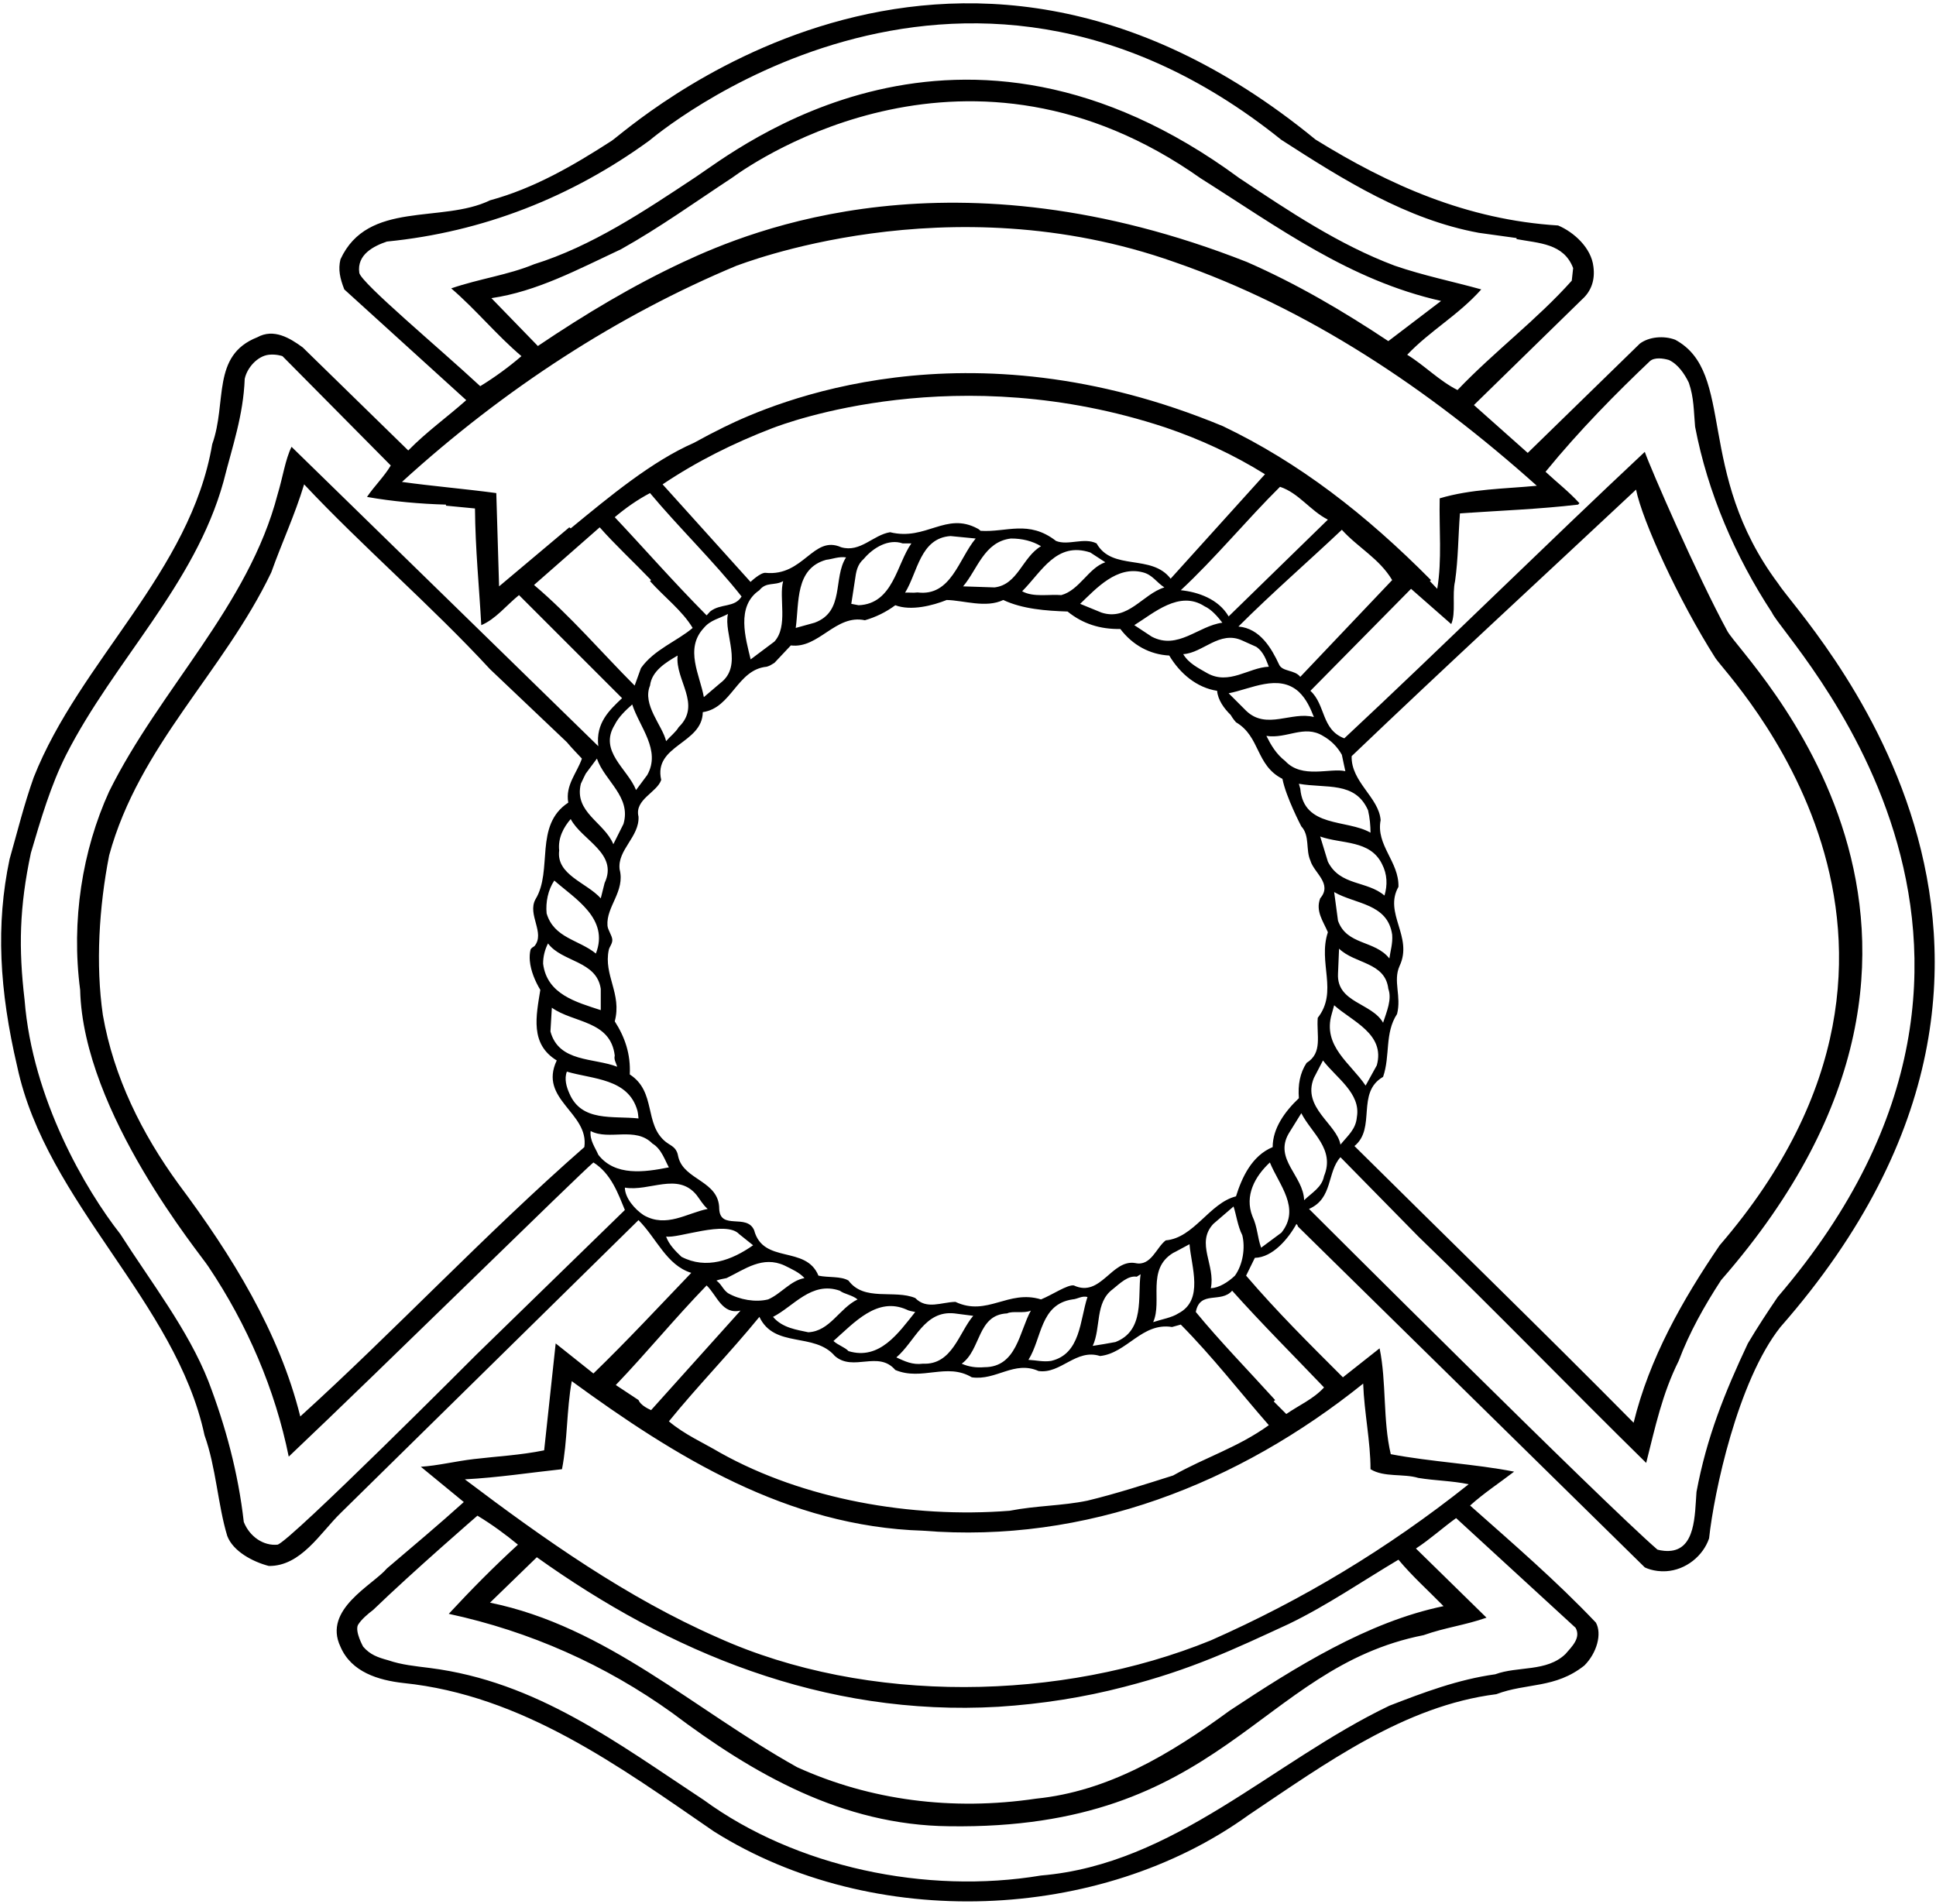 <?xml version="1.0" encoding="UTF-8"?>
<svg xmlns="http://www.w3.org/2000/svg" xmlns:xlink="http://www.w3.org/1999/xlink" width="543pt" height="534pt" viewBox="0 0 543 534" version="1.1">
<g id="surface1">
<path style=" stroke:none;fill-rule:nonzero;fill:rgb(0%,0%,0%);fill-opacity:1;" d="M 498.703 163.648 C 475.336 132.355 486.898 104.508 469.848 95.297 C 466.711 94.121 462.598 94.414 459.949 96.375 L 428.492 127.047 L 413.398 113.621 L 443.684 84.027 C 446.328 81.676 447.406 78.539 446.914 74.812 C 446.328 69.523 441.43 65.113 437.02 63.25 C 411.43 61.664 389.605 51.914 368.973 39.148 C 265.617 -45.676 175.805 36.762 171.555 39.5 C 160.707 46.496 149.828 52.812 137.434 56.195 C 123.91 62.762 103.133 56.098 95.488 72.758 C 94.805 75.598 95.344 78.047 96.566 81.184 L 130.77 112.25 C 125.379 117.051 119.695 121.07 114.504 126.363 L 84.906 97.453 C 81.281 94.805 76.773 92.062 72.164 94.609 C 59.23 99.707 63.738 112.84 59.523 124.598 C 53.449 160.465 22.383 185.359 9.445 218.09 C 6.703 225.832 4.938 233.086 2.684 241.02 C -1.188 259.348 -0.207 277.723 4.84 299.234 C 13.023 337.504 49.332 365.09 57.367 402.621 C 60.602 411.641 61.094 422.125 63.738 430.848 C 65.371 435.176 70.891 438.098 75.398 439.273 C 84.414 439.371 89.871 429.949 95.488 424.477 L 179.086 342.254 C 184.18 347.352 186.922 354.898 193.883 357.055 C 184.77 366.559 175.949 376.066 166.441 385.277 L 155.855 376.848 C 154.781 386.844 153.703 396.84 152.621 406.836 C 145.863 408.211 139.492 408.504 132.926 409.285 C 127.828 409.875 122.734 411.148 118.031 411.441 L 130.086 421.34 C 123.027 427.711 115.777 433.785 108.523 439.961 C 104.57 444.648 90.492 451.426 95.488 461.914 C 98.527 469.066 106.172 471.32 113.129 472.105 C 146.547 475.535 173.594 495.43 200.254 513.754 C 244.938 541.879 308.539 539.234 350.191 509.148 C 371.945 494.547 393.996 478.473 419.672 475.242 C 428.199 472.008 436.137 473.723 444.367 467.203 C 447.895 463.676 449.367 458.285 447.602 455.152 C 436.43 443.391 424.473 433.102 412.324 422.32 C 416.242 418.793 420.457 416.051 424.672 412.816 C 413.793 410.66 401.348 410.07 390.078 407.914 C 387.824 398.41 388.902 387.629 386.941 378.223 L 376.652 386.355 C 367.047 376.75 358.227 368.027 349.504 357.836 L 351.953 352.84 C 356.953 352.742 361.363 347.449 363.617 343.332 C 363.812 343.527 364.008 343.727 364.008 344.02 L 461.32 439.668 C 461.32 439.668 463.77 440.961 467.301 440.746 C 472.887 440.402 477.688 436.434 479.355 431.531 C 480.727 418.695 487.34 387.48 499.336 372.285 C 593.914 264.492 505.035 173.77 498.703 163.648 Z M 100.781 76.578 C 99.996 71.383 104.898 68.984 108.523 67.758 C 135.414 65.105 160.289 55.32 182.094 39.461 C 182.859 38.902 268.066 -34.16 359.371 39.215 C 376.848 50.484 394.52 61.586 414.773 65.309 L 425.355 66.777 L 425.355 67.07 C 431.629 68.246 438.586 68.246 441.23 75.207 L 440.84 78.734 C 431.039 89.711 419.184 98.531 408.797 109.406 C 403.699 106.859 399.484 102.449 394.684 99.512 C 401.246 92.648 408.992 88.438 415.461 81.184 C 407.715 79.027 399.094 77.266 391.156 74.52 C 375.535 68.641 361.574 59.27 347.621 49.977 C 269.047 -7.945 206.656 42.004 195.203 49.605 C 180.609 59.285 165.98 69.078 149.781 74.129 C 142.434 77.164 134.594 78.145 126.555 80.891 C 133.414 86.77 139.297 94.023 146.254 99.902 C 142.727 102.941 138.707 105.879 134.691 108.328 C 123.32 97.746 101.469 79.52 100.781 76.578 Z M 389.391 95.688 C 376.578 87.172 363.559 79.543 349.715 73.488 C 267.332 41.055 210.895 64.516 191.668 73.48 C 177.609 80.035 164.105 88.121 150.859 97.059 L 137.824 83.633 C 150.566 81.773 162.031 75.598 174.184 69.914 C 185.051 63.836 195.109 56.586 205.281 49.898 C 212.695 44.484 271.988 4.305 336.738 50.008 C 358.695 63.871 378.445 78.613 404.188 84.418 Z M 206.621 74.52 C 207.199 74.441 265.617 50.855 329.586 73.574 C 366.801 86.473 400.461 108.887 431.039 136.262 C 421.828 137.141 412.715 137.141 403.797 139.789 C 403.602 148.215 404.48 157.133 403.109 165.172 L 401.051 163.016 L 401.348 162.719 C 382.996 144.203 364.363 129.77 342.992 119.543 C 270.762 89.562 216.852 113.047 203.074 119.809 C 200.207 121.215 197.398 122.688 194.664 124.207 C 182.809 129.398 171.047 139.199 160.07 148.215 L 159.68 147.922 L 139.98 164.484 L 139.199 138.316 C 130.477 137.141 121.164 136.359 112.738 135.184 C 141.551 108.918 173.496 88.34 206.621 74.52 Z M 375.277 273.164 L 375.574 266.109 C 379.98 270.422 388.508 269.836 389.391 277.379 C 390.469 280.32 388.902 283.848 387.922 286.887 C 384.785 281.301 374.887 281.301 375.277 273.164 Z M 386.156 298.84 L 383.02 304.523 C 378.809 298.254 370.867 293.453 373.516 284.438 L 374.199 281.984 C 379.199 286.492 388.605 290.02 386.156 298.84 Z M 389.684 268.855 C 385.57 263.66 377.73 265.227 375.277 258.27 L 374.199 250.234 C 380.078 253.664 389.195 253.371 390.469 262.188 C 390.664 264.641 389.98 266.699 389.684 268.855 Z M 388.312 251.215 C 383.414 247 375.867 248.566 372.438 241.707 L 370.281 234.652 C 376.258 236.809 384.297 235.535 387.629 242.395 C 389.098 245.234 389.195 248.273 388.312 251.215 Z M 380.57 313.344 C 380.277 316.773 378.121 318.441 375.965 321.086 C 374.984 315.305 365.086 310.699 368.516 302.367 L 371.062 297.469 C 374.691 302.27 381.746 306.68 380.57 313.344 Z M 387.922 302.074 C 389.98 296.098 388.312 289.824 391.84 284.438 C 393.113 279.438 390.664 275.223 392.527 271.008 C 396.445 262.777 388.02 256.211 392.23 248.766 C 392.43 241.707 385.863 237.102 387.234 230.047 C 386.746 223.676 378.906 219.363 379.102 212.113 C 405.562 186.828 432.512 162.035 458.871 137.34 C 460.637 146.074 470.762 168.289 481.117 184.574 C 484.484 189.852 556.676 263.023 482.312 349.34 C 471.832 364.742 462.609 381.039 458.188 399.094 C 432.414 373.027 405.465 346.859 379.887 321.48 C 386.059 316.48 380.277 306.484 387.922 302.074 Z M 383.707 227.301 C 384.195 229.359 384.395 231.711 384.395 233.574 C 377.73 229.754 365.676 232.301 364.695 221.227 L 364.305 219.855 C 371.945 221.227 380.078 219.07 383.707 227.301 Z M 360.48 213.484 C 357.934 211.523 356.465 208.977 355.188 206.43 C 360.973 207.309 365.773 203.195 371.062 206.43 C 373.32 207.703 375.082 209.465 376.355 211.719 C 376.652 213.285 377.043 214.855 377.336 216.324 C 373.09 215.328 365.184 218.578 360.48 213.484 Z M 349.504 199.371 L 344.605 194.473 C 350.777 193.297 358.617 188.887 364.305 194.078 C 366.461 196.137 367.535 198.688 368.516 201.137 C 362.246 199.469 355.188 204.859 349.504 199.371 Z M 235.922 153.508 C 228.051 149.996 225.438 161.758 214.719 160.688 C 213.301 160.543 210.504 163.234 210.504 163.234 L 185.844 135.867 C 195.488 129.391 205.789 124.281 216.461 120.172 C 220.645 118.559 268.559 100.59 326.879 119.914 C 336.652 123.227 346.004 127.547 354.797 133.027 L 328.336 162.328 C 322.945 155.273 311.973 160.27 307.562 152.43 C 304.031 150.664 299.621 153.117 296.191 151.742 C 288.484 145.75 282.277 149.391 275.023 148.902 C 275.023 148.902 274.473 148.379 274.199 148.281 C 265.289 143.465 259.738 151.793 249.645 149.293 C 244.84 150.078 241.312 155.074 235.922 153.508 Z M 237.297 156.352 C 233.57 162.133 237 171.539 228.477 174.676 L 223.184 176.145 C 224.164 168.992 222.988 159.484 231.711 157.035 C 233.473 156.84 235.238 156.055 237.297 156.352 Z M 217.203 179.969 L 210.539 184.965 C 209.172 179.184 206.328 170.07 212.992 165.562 C 214.949 163.113 217.203 164.387 219.656 163.016 C 218.383 167.719 221.125 175.656 217.203 179.969 Z M 202.016 191.629 L 197.41 195.551 C 196.332 189.375 191.922 182.027 197.41 176.145 C 199.27 173.891 201.82 173.5 204.172 172.227 C 202.898 177.715 208.582 186.73 202.016 191.629 Z M 199.172 171.539 L 198.191 172.617 C 188.395 162.719 180.652 153.801 172.422 145.078 C 175.555 142.434 178.789 140.18 182.316 138.316 C 190.156 147.727 200.348 157.625 207.992 167.324 C 206.035 170.559 202.113 169.188 199.172 171.539 Z M 173.105 299.234 C 166.539 296.688 156.738 298.059 154.387 289.336 L 154.781 282.672 C 160.758 286.984 171.242 286.199 172.422 296.098 C 172.125 297.273 172.812 298.156 173.105 299.234 Z M 159.68 306.68 C 158.895 304.918 158.211 302.664 158.992 300.605 C 166.246 302.762 176.242 302.469 178.789 311.582 C 179.012 312.574 178.984 312.953 179.086 313.738 C 171.93 312.953 163.109 314.816 159.68 306.68 Z M 183.004 320.793 C 185.551 322.262 186.629 325.789 187.609 327.457 C 180.75 328.828 172.52 330.004 167.812 323.93 C 166.945 321.883 165.363 319.91 165.656 317.266 C 170.852 320.008 178.203 315.895 183.004 320.793 Z M 159.387 225.145 C 149.684 231.516 155.172 244.156 150.172 252.289 C 147.844 256.59 152.984 261.688 149.906 265.395 C 149.609 265.594 148.996 265.902 148.801 266.402 C 148.562 267.395 148.512 268.445 148.605 269.512 C 148.852 272.352 150.121 275.324 151.547 277.672 C 150.371 285.023 148.605 292.863 156.152 297.469 C 150.957 308.445 165.266 312.07 163.895 321.773 C 136.355 345.883 110.289 373.715 84.219 397.332 C 78.34 373.715 65.109 352.25 50.02 332.062 C 39.828 318.051 31.887 302.172 28.852 284.73 C 26.793 270.52 27.773 254.449 30.613 239.945 C 39.043 209.074 62.66 188.594 76.086 160.562 C 79.125 152.039 82.652 144.59 85.297 135.867 C 101.371 153.02 121.164 170.07 137.434 187.711 L 158.992 208.191 C 160.27 209.734 161.836 211.328 163.207 212.797 C 161.836 216.816 158.504 220.246 159.387 225.145 Z M 167.129 267.48 C 162.324 263.562 155.367 263.172 153.309 256.211 C 153.016 253.074 153.703 249.645 155.465 247 C 161.246 252.098 170.949 257.684 167.129 267.48 Z M 168.5 277.379 L 168.5 283.355 C 161.641 281.105 153.406 278.945 152.328 270.324 C 152.328 268.266 152.82 266.402 153.703 264.641 C 157.621 269.934 167.324 269.441 168.5 277.379 Z M 168.5 251.996 C 164.578 247.586 155.953 245.434 156.84 238.57 C 156.445 235.043 158.113 232.004 160.07 229.754 C 163.207 235.73 173.496 239.355 169.578 247.688 Z M 162.914 219.855 C 163.574 218.434 163.797 217.992 164.285 217.012 L 167.422 212.797 C 169.578 219.07 177.121 223.48 174.871 231.121 L 172.027 236.809 C 169.48 230.633 160.953 227.891 162.914 219.855 Z M 172.422 203.293 C 173.496 201.098 175.555 199.176 177.32 197.609 C 179.379 203.977 185.453 210.445 181.535 217.402 L 178.398 221.617 C 176.047 215.641 167.812 210.738 172.422 203.293 Z M 182.316 192.316 C 182.809 188.199 186.727 185.848 190.059 183.887 C 189.273 190.746 196.922 197.609 190.355 203.977 C 189.57 205.352 188.004 206.527 186.824 207.898 C 185.844 203.586 180.062 197.707 182.316 192.316 Z M 179.77 187.414 L 178.004 192.316 C 168.891 183.203 159.875 172.617 149.781 164.094 L 168.203 147.922 C 172.422 152.723 177.809 157.723 182.609 162.719 L 182.316 163.016 C 186.238 167.426 191.336 171.246 194.273 176.145 C 190.059 179.773 183.395 182.223 179.77 187.414 Z M 359.012 136.555 C 364.305 138.316 367.438 143.219 372.438 145.766 L 344.605 172.91 C 341.762 168.012 335.98 166.051 331.18 165.562 C 340.781 156.645 349.801 145.668 359.012 136.555 Z M 239.746 163.016 C 240.137 160.184 240.43 158.406 242.293 156.742 C 244.938 153.605 249.25 151.059 253.172 152.43 L 255.621 152.43 C 251.504 158.211 250.523 169.383 240.824 169.777 L 238.766 169.383 C 239.059 167.324 239.449 165.172 239.746 163.016 Z M 266.598 150.371 L 273.652 151.059 C 268.852 156.84 266.758 167.363 257.348 166.188 C 255.938 166.371 255.031 166.148 253.855 166.246 C 257.387 160.562 258.07 150.961 266.598 150.371 Z M 283.551 151.059 C 286.688 151.059 289.527 151.742 291.98 153.215 C 286.688 156.352 285.512 163.992 278.945 164.777 L 270.125 164.484 C 274.145 159.781 276.004 151.941 283.551 151.059 Z M 305.797 154.977 L 310.012 157.723 C 305.309 159.289 302.758 165.562 297.664 166.934 C 294.332 166.641 289.824 167.621 286.688 165.855 C 292.176 160.367 296.289 151.844 305.797 154.977 Z M 320.594 160.562 C 323.242 161.25 324.32 163.309 326.574 164.777 C 320.496 166.641 316.383 174.285 308.934 171.836 L 302.953 169.383 C 307.465 165.07 313.246 158.605 320.594 160.562 Z M 337.844 170.07 C 339.805 170.953 341.566 173.012 342.84 174.676 C 336.078 175.559 330.395 182.418 323.047 178.598 L 318.145 175.363 C 323.535 172.031 330.785 165.465 337.844 170.07 Z M 348.426 179.676 L 352.348 181.438 C 354.504 182.906 355.188 185.359 355.875 187.023 C 350.223 187.234 344.703 192.316 338.527 188.789 C 336.176 187.414 333.434 186.141 331.863 183.496 C 337.352 183.203 342.059 176.734 348.426 179.676 Z M 358.719 186.34 C 356.66 181.93 353.426 176.242 347.348 175.754 C 356.855 166.246 367.145 157.328 376.355 148.609 C 380.863 153.605 386.844 156.645 390.469 162.719 L 364.695 189.867 C 363.129 187.809 359.598 188.492 358.719 186.34 Z M 133.613 379.984 C 133.613 379.984 81.539 432.234 77.852 433.297 C 73.93 433.688 70.039 431.094 68.375 426.926 C 66.809 413.109 63.246 399.977 58.445 387.434 C 52.762 373.027 42.375 359.699 33.75 346.176 C 24.047 333.828 9.102 308.348 6.898 280.516 C 5.184 265.961 5.43 254.449 8.664 239.258 C 11.406 229.949 14.246 220.246 18.559 211.719 C 31.984 185.359 54.625 164.094 62.66 135.184 C 65.207 125.09 68.246 116.562 68.637 106.273 C 69.324 103.039 72.312 99.852 75.398 99.512 C 77.48 99.277 79.223 99.902 79.223 99.902 L 109.602 130.574 C 107.738 133.711 104.898 136.457 102.938 139.395 C 110.094 140.672 117.934 141.355 125.086 141.551 L 125.086 141.848 L 133.219 142.629 C 133.316 154.195 134.395 164.484 134.984 175.363 C 139.004 173.695 142.039 169.777 145.566 166.934 L 174.477 195.844 C 170.949 199.176 167.031 202.801 167.812 209.32 L 81.77 125.336 C 80.008 128.91 79.32 133.906 77.852 138.711 C 69.715 169.973 44.824 193.297 30.613 222.012 C 23.07 238.57 19.934 258.27 22.48 277.672 C 23.312 312.266 56.586 352.25 58.445 355.289 C 69.422 371.656 77.164 389.785 80.984 408.602 C 106.859 384.102 162.621 329.223 166.441 326.086 C 171.438 329.223 173.398 334.906 175.262 339.414 C 161.344 352.938 147.723 366.266 133.613 379.984 Z M 180.555 340.883 C 178.004 339.219 175.262 335.984 175.262 333.141 C 182.121 334.316 190.059 328.73 195.352 335.199 C 196.43 336.57 197.113 337.941 198.488 339.117 C 192.605 340.297 186.922 344.508 180.555 340.883 Z M 191.137 352.547 C 189.473 350.977 187.609 349.113 186.824 346.859 C 190.074 347.492 203.637 342.211 207.309 346.176 L 211.227 349.312 C 205.25 353.523 198.094 356.172 191.137 352.547 Z M 308.539 380.379 C 316.086 379.594 320.301 370.871 328.73 372.242 L 331.18 371.559 C 340.195 380.672 347.645 390.371 355.875 399.781 C 347.152 406.055 338.234 408.699 329.023 413.895 C 321.574 416.246 313.148 418.988 305.012 420.949 C 297.957 422.418 290.703 422.32 283.16 423.789 C 255.523 425.945 225.34 420.559 202.016 407.523 C 197.215 404.68 192.02 402.426 187.609 398.703 C 195.645 388.805 204.66 379.594 212.992 369.402 C 217.203 378.32 228.379 373.613 234.16 380.379 C 239.352 384.887 246.312 378.711 251.113 384.297 C 258.562 387.434 265.52 382.141 272.574 386.355 C 279.434 387.336 284.434 381.555 291.293 384.59 C 297.566 385.473 301.777 378.223 308.539 380.379 Z M 306.484 377.535 C 308.836 372.438 307.07 365.383 312.07 361.66 C 314.129 359.992 316.383 357.738 318.832 358.133 L 319.91 357.445 C 319.027 363.719 321.184 373.223 312.852 376.457 C 310.695 376.848 308.539 377.242 306.484 377.535 Z M 329.023 351.469 L 329.746 351.102 L 333.629 349.016 C 334.117 355.289 337.746 364.695 330.492 368.422 C 328.73 369.598 325.789 370.086 323.438 370.871 C 326.082 364.992 321.477 356.074 329.023 351.469 Z M 294.82 381.75 C 292.566 382.094 290.605 381.555 288.449 381.453 C 292.273 375.379 291.684 365.871 300.801 364.5 C 302.27 364.402 303.348 363.422 305.012 363.816 C 302.855 370.281 303.152 379.789 294.82 381.75 Z M 276.102 383.512 C 273.848 383.711 271.691 383.414 269.734 382.531 C 275.223 378.613 274.047 368.812 282.473 368.422 C 284.039 367.637 287.176 368.52 289.137 367.637 C 285.902 373.418 285.219 383.512 276.102 383.512 Z M 258.855 382.531 C 255.914 382.926 253.758 381.848 251.406 380.77 C 256.699 376.262 259.246 367.539 267.676 368.422 L 272.969 369.105 C 268.949 373.812 267.086 382.926 258.855 382.531 Z M 237.98 379.004 C 237 377.926 235.039 377.34 233.766 376.164 C 239.648 370.969 246.016 363.719 254.25 367.344 C 254.934 367.734 255.816 367.832 256.699 368.027 C 251.996 373.91 246.703 381.652 237.98 379.004 Z M 226.711 373.715 C 223.574 373.027 219.461 372.535 216.812 369.402 C 222.594 366.461 227.594 359.309 235.531 362.051 C 236.805 363.031 238.961 363.227 240.527 364.5 C 235.336 367.051 232.785 373.418 226.711 373.715 Z M 215.441 364.5 C 211.914 365.383 207.406 364.598 204.172 362.738 C 202.703 361.66 202.406 360.285 200.938 359.211 C 202.102 358.816 202.406 358.816 203.777 358.523 C 208.875 356.074 213.871 352.152 220.047 354.996 C 222.008 355.977 224.262 356.953 225.633 358.523 C 221.715 359.211 219.066 362.934 215.441 364.5 Z M 198.191 360.582 C 201.133 363.422 202.504 368.812 207.699 367.637 L 182.609 395.566 C 181.34 394.98 179.574 394 179.086 392.727 L 172.715 388.512 C 181.535 379.301 189.078 369.988 198.191 360.582 Z M 441.918 456.621 C 443.484 459.461 440.84 461.914 439.078 463.969 C 433.785 469.066 425.746 467.301 419.379 469.656 C 408.895 471.125 399.289 474.75 389.684 478.473 C 356.758 494.254 329.414 522.965 291.98 526.102 C 259.738 531.492 223.184 523.75 197.41 504.934 C 173.008 488.863 150.566 471.711 120.578 467.891 C 116.332 467.352 112.641 467.008 108.914 465.734 C 105.879 464.902 103.82 464.168 101.859 461.914 C 101.859 461.914 99.508 457.715 100.391 455.836 C 101.305 454.285 103.266 452.652 104.664 451.598 C 115.949 440.703 133.906 425.164 133.906 425.164 C 137.824 427.516 141.844 430.453 145.273 433.297 C 138.316 439.668 131.945 446.137 125.871 452.699 C 148.605 457.602 169.773 467.008 188.59 480.531 C 211.227 497.586 236.219 511.988 266.203 512.285 C 343.035 513.41 352.836 467.84 399.289 458.68 C 405.363 456.523 410.754 455.934 416.93 453.777 L 397.133 434.375 C 401.051 431.828 404.578 428.594 408.402 425.848 Z M 150.566 436.824 C 187.609 463.285 230.828 481.609 280.023 478.77 C 292.273 477.984 304.031 476.121 315.305 473.184 C 334.219 468.332 346.172 462.598 361.461 455.543 C 372.047 450.445 382.336 443.391 392.23 437.512 C 396.25 442.312 400.465 446.035 404.875 450.543 C 383.512 454.953 363.129 467.793 344.898 479.848 C 328.043 492.195 310.797 502.484 290.605 504.543 C 267.086 508.023 244.059 505.031 223.574 495.723 C 194.762 479.652 170.066 456.227 137.434 449.566 Z M 382.336 388.117 C 382.629 396.254 384.395 404.289 384.395 412.129 C 388.215 414.48 393.605 413.305 397.816 414.578 C 402.621 415.363 407.129 415.363 411.93 416.344 C 388.902 434.668 365.086 448.879 339.605 460.148 C 297.762 477.199 243.273 478.277 201.328 459.363 C 175.852 448.191 152.82 431.926 130.379 414.973 C 139.688 414.48 148.508 413.109 157.621 412.129 C 159.188 404.191 158.895 395.469 160.367 387.434 C 189.371 408.602 220.832 428.199 258.855 429.379 C 304.621 433.102 347.445 416.148 382.336 388.117 Z M 371.359 389.195 C 368.418 392.43 364.305 394.195 360.773 396.645 L 357.246 393.117 L 357.641 392.727 C 350.191 384.492 342.156 376.262 335.395 368.027 C 336.57 361.855 342.449 365.676 345.586 362.051 C 353.621 371.066 363.422 380.867 371.359 389.195 Z M 340.293 343.332 L 345.977 338.434 C 346.664 340.395 347.152 344.02 348.426 346.469 C 349.309 349.996 348.621 354.699 346.367 357.836 C 344.41 359.699 341.859 361.266 339.605 361.363 C 340.98 354.898 335.297 348.723 340.293 343.332 Z M 346.664 335.59 C 339.215 337.453 334.902 347.254 326.965 347.938 C 324.32 349.898 322.848 355.289 318.438 354.309 C 311.773 353.133 308.738 364.109 301.191 360.582 C 299.426 360.285 295.113 363.227 291.98 364.5 C 282.766 361.66 276.887 369.402 267.969 365.188 C 263.949 365.285 259.934 367.441 256.699 364.109 C 250.82 361.66 242.391 365.188 237.98 359.211 C 235.824 357.934 232.297 358.426 229.555 357.836 C 226.023 349.215 214.07 354.699 211.52 345.098 C 209.465 340.297 202.016 345.195 201.723 339.117 C 201.723 331.195 191.91 331.102 190.273 324.625 C 190.09 323.895 190.086 323.391 189.547 322.559 C 188.871 321.516 187.625 321.027 186.742 320.32 C 180.547 315.367 184.18 306.277 176.633 301.391 C 176.926 295.703 175.262 290.902 172.422 286.492 C 174.496 278.789 169.234 273.531 170.746 266.465 C 170.945 265.531 171.809 264.715 171.734 263.562 C 171.66 262.41 170.477 260.879 170.383 259.648 C 169.98 254.285 175.387 250.078 173.789 243.863 C 173.105 238.375 179.379 234.75 179.086 229.066 C 177.906 224.266 184.277 222.305 185.453 218.777 C 183.199 208.977 197.02 208.684 197.113 199.766 C 205.25 198.59 206.719 187.809 215.051 187.023 C 215.883 186.766 216.188 186.582 217.203 185.945 L 221.812 181.047 C 229.652 182.027 234.355 172.227 242.586 173.988 C 245.625 173.109 248.469 171.734 251.113 169.777 C 255.523 171.441 261.598 169.875 265.52 168.305 C 270.32 168.402 276.496 170.656 281.395 168.305 C 286.785 170.855 293.449 171.344 299.426 171.539 C 303.641 174.969 308.539 176.539 314.227 176.441 C 317.656 180.949 322.457 183.594 327.945 183.887 C 330.984 188.984 335.688 192.902 341.371 193.785 C 341.59 196.359 343.301 198.711 345.176 200.551 C 345.793 201.648 346.664 202.605 346.664 202.605 C 353.523 206.625 352.152 214.66 359.695 218.48 C 360.676 223.578 364.988 231.809 364.988 231.809 C 367.438 234.453 366.164 238.375 367.535 241.414 C 368.516 244.844 373.809 247.883 370.281 251.996 C 368.91 255.621 371.164 258.465 372.438 261.504 C 369.594 270.031 375.379 278.164 369.594 285.512 C 369.203 290.414 371.062 295.312 366.461 298.156 C 364.598 300.996 364.008 304.328 364.305 308.055 C 360.383 311.777 356.953 316.48 356.953 321.773 C 351.074 324.223 348.328 330.301 346.664 335.59 Z M 359.402 345.781 L 353.719 349.996 C 352.641 347.059 352.738 344.312 351.27 341.176 C 349.016 335.395 351.953 330.004 356.168 326.086 C 358.719 332.355 364.891 338.922 359.402 345.781 Z M 361.461 317.949 L 364.988 312.266 C 367.832 317.852 374.496 322.359 371.359 329.906 C 370.77 333.043 368.027 334.512 365.773 336.668 C 365.578 329.809 357.246 325.203 361.461 317.949 Z M 498.617 363.801 C 495.707 368.07 492.867 372.398 490.23 376.848 C 483.766 390.57 478.668 403.211 475.824 418.5 C 475.336 424.969 475.582 434.766 468.086 435.059 C 466.219 435.133 464.852 434.668 464.852 434.668 C 449.562 421.438 367.145 339.117 367.145 339.117 C 373.906 336.18 372.145 328.828 375.965 324.613 L 397.816 346.859 C 419.574 367.832 440.449 389.492 461.715 410.363 C 464.262 400.27 466.223 390.961 470.828 381.75 C 473.805 373.844 478.008 366.328 482.727 359.09 C 568.438 261.062 489.055 185.277 484.5 177.066 C 475.988 161.43 462.891 131.262 461.32 126.754 C 433.59 152.723 405.07 180.949 377.043 207.113 C 370.574 204.664 371.848 197.707 367.535 193.785 L 395.762 165.172 L 407.031 175.066 C 408.402 171.934 407.227 166.836 408.109 163.016 C 408.992 156.84 408.992 150.371 409.48 144.004 C 420.945 143.219 431.824 142.824 442.605 141.551 L 442.996 141.16 C 439.957 137.828 436.629 135.281 433.488 132.34 C 442.996 120.68 453.449 110.145 462.793 101.273 C 464.066 100.195 466.418 100.488 468.086 100.98 C 470.633 102.156 472.492 104.898 473.672 107.352 C 475.141 111.562 475.043 115.484 475.434 119.699 C 478.961 138.219 486.703 156.152 496.992 171.836 C 500.488 179.723 584.117 264.004 498.617 363.801 "/>
</g>
</svg>
